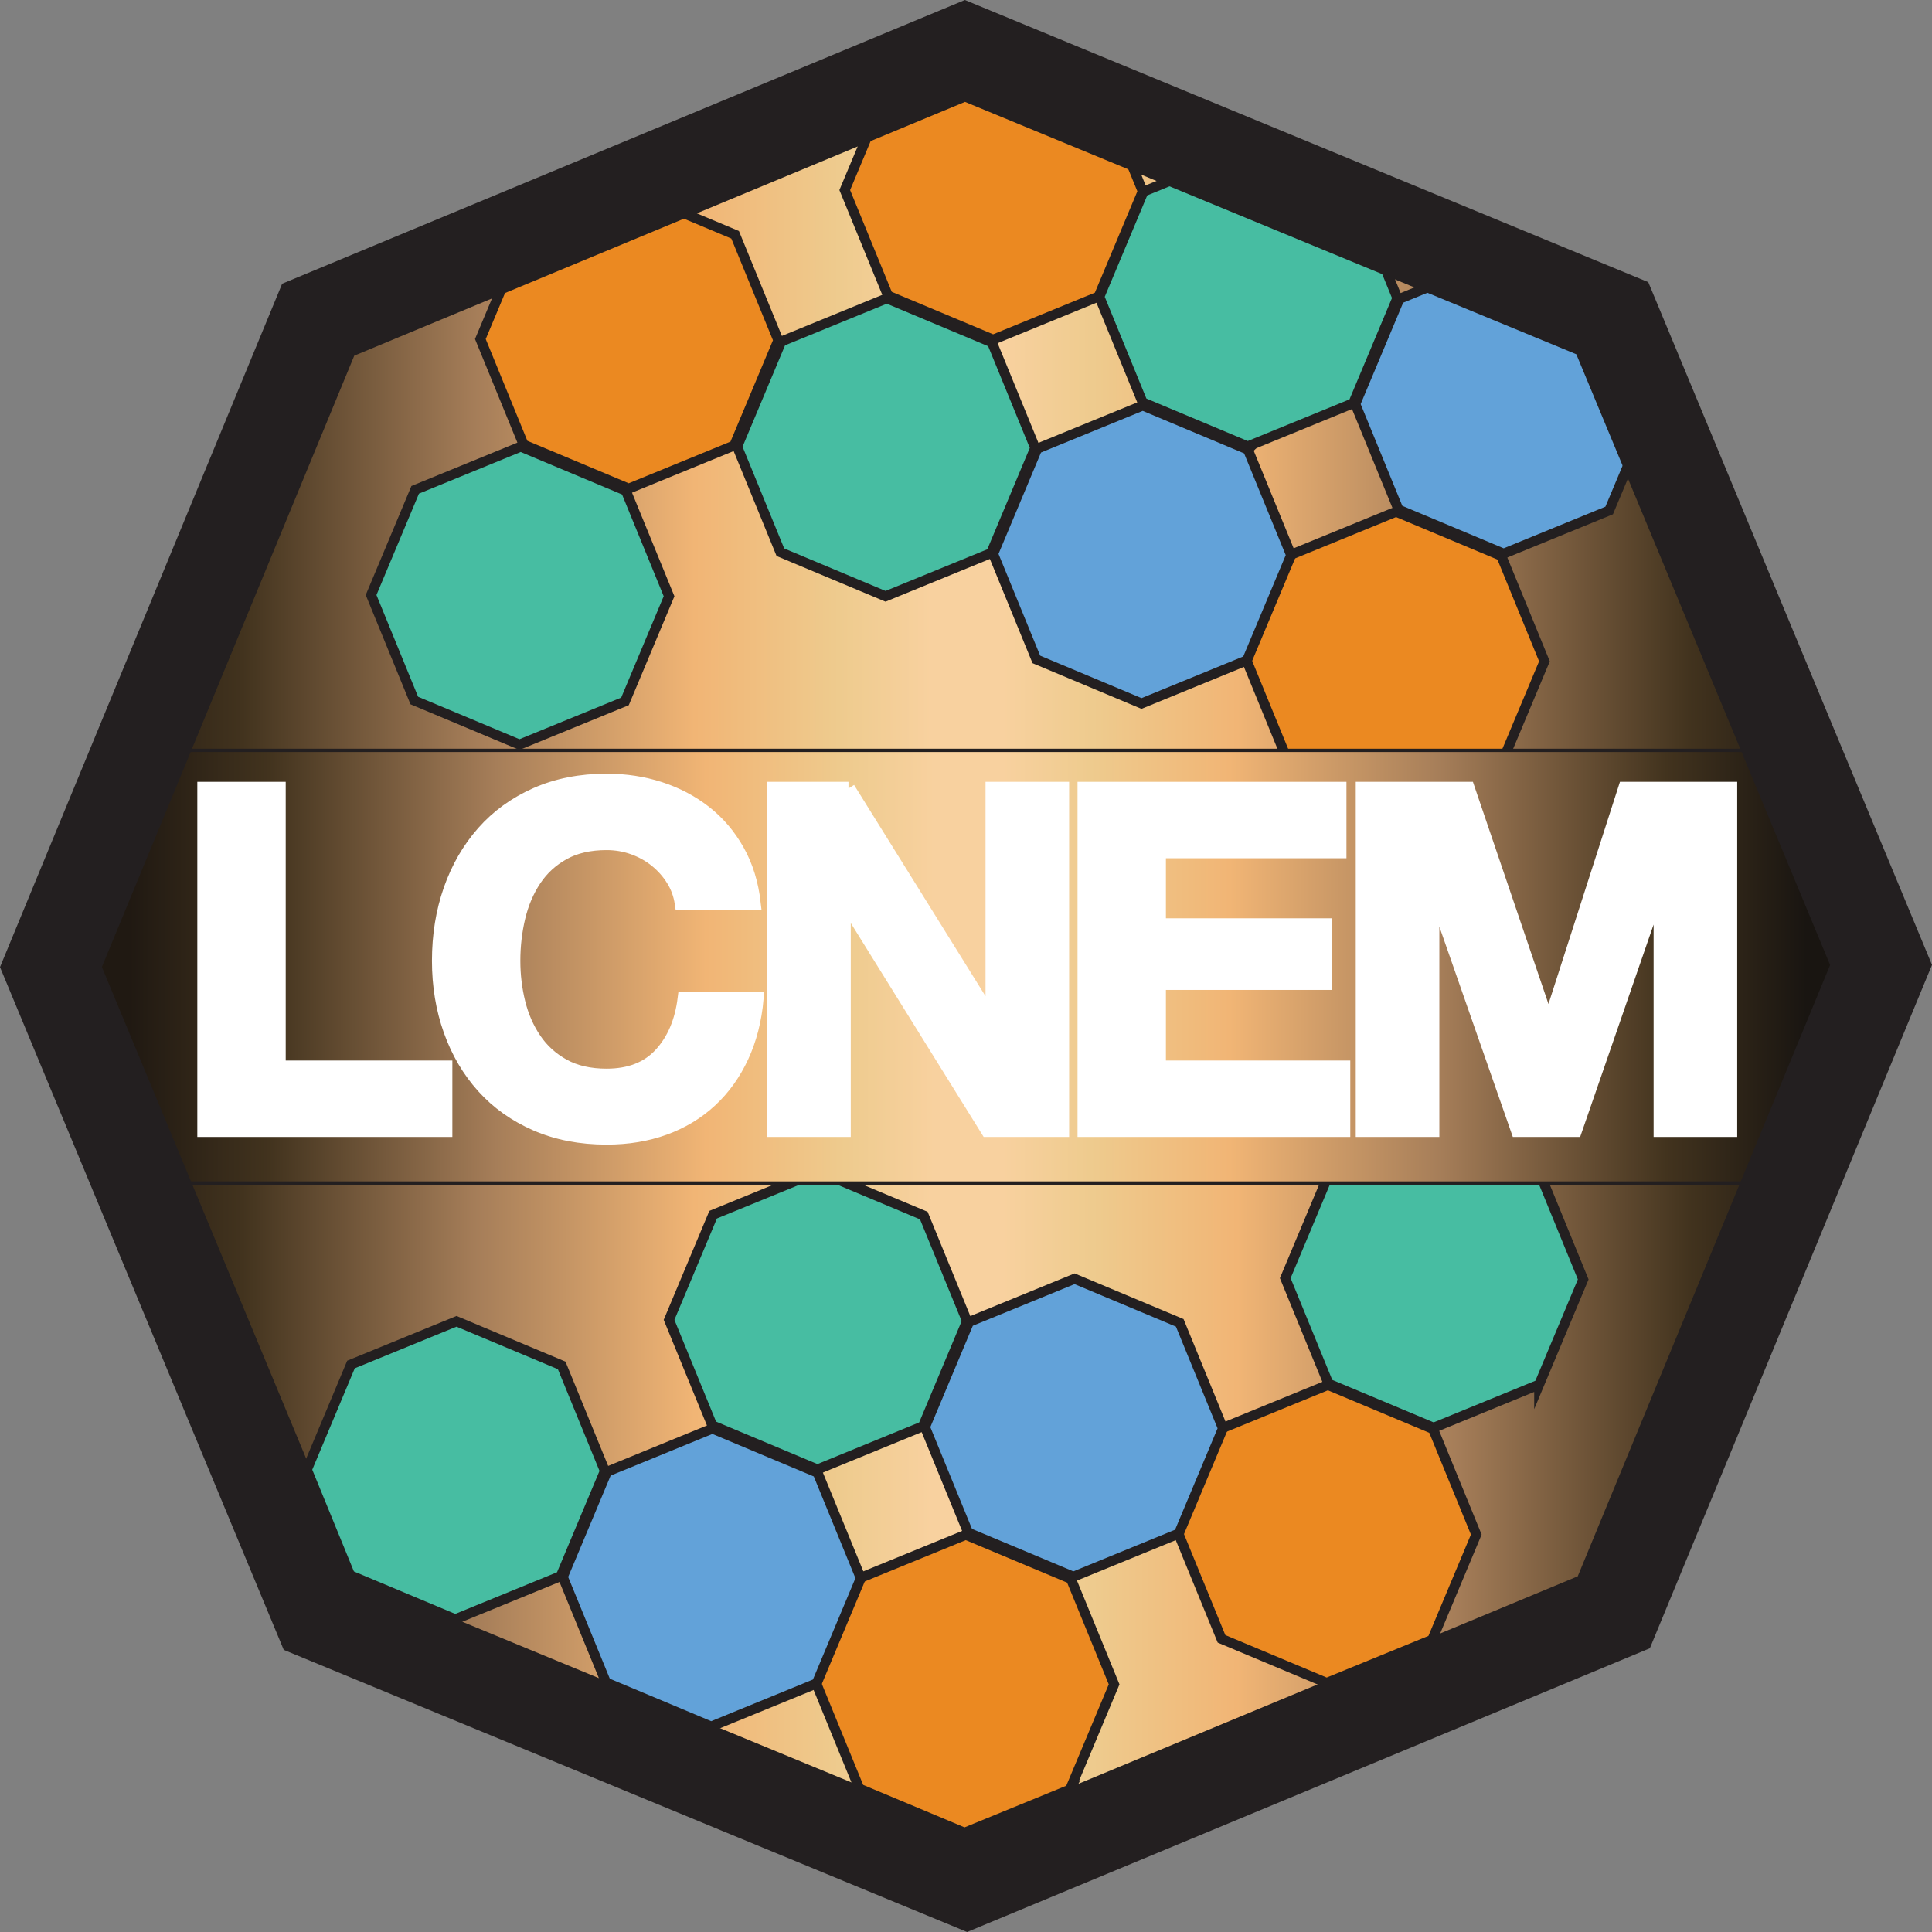 <?xml version="1.0" encoding="UTF-8" standalone="no"?>
<svg
   xmlns:dc="http://purl.org/dc/elements/1.1/"
   xmlns:cc="http://creativecommons.org/ns#"
   xmlns:rdf="http://www.w3.org/1999/02/22-rdf-syntax-ns#"
   xmlns:svg="http://www.w3.org/2000/svg"
   xmlns="http://www.w3.org/2000/svg"
   viewBox="0 0 1462.475 1462.475"
   height="1462.475"
   width="1462.475"
   xml:space="preserve"
   version="1.1"
   id="svg2"><rect x="0" y="0" width="1462.475" height="1462.475" fill="#808080" stroke="none"/><defs
     id="defs6"><clipPath
       id="clipPath18"
       clipPathUnits="userSpaceOnUse"><path
         id="path20"
         d="M 9772.8,1946.08 5856.32,318.5 1936.07,1937 308.48,5853.48 1926.98,9773.73 5843.47,11401.3 9763.72,9782.82 11391.3,5866.33 9772.8,1946.08 Z" /></clipPath><linearGradient
       id="linearGradient22"
       spreadMethod="pad"
       gradientTransform="matrix(11082.8,0,0,-11082.8,308.482,5859.91)"
       gradientUnits="userSpaceOnUse"
       y2="0"
       x2="1"
       y1="0"
       x1="0"><stop
         id="stop24"
         offset="0"
         style="stop-opacity:1;stop-color:#201912" /><stop
         id="stop26"
         offset="0.02"
         style="stop-opacity:1;stop-color:#201912" /><stop
         id="stop28"
         offset="0.1"
         style="stop-opacity:1;stop-color:#42331e" /><stop
         id="stop30"
         offset="0.23"
         style="stop-opacity:1;stop-color:#a67e59" /><stop
         id="stop32"
         offset="0.35"
         style="stop-opacity:1;stop-color:#f1b575" /><stop
         id="stop34"
         offset="0.43"
         style="stop-opacity:1;stop-color:#eecb8e" /><stop
         id="stop36"
         offset="0.481"
         style="stop-opacity:1;stop-color:#f8d19f" /><stop
         id="stop38"
         offset="0.5"
         style="stop-opacity:1;stop-color:#f8d19f" /><stop
         id="stop40"
         offset="0.52"
         style="stop-opacity:1;stop-color:#f8d19f" /><stop
         id="stop42"
         offset="0.57"
         style="stop-opacity:1;stop-color:#eecb8e" /><stop
         id="stop44"
         offset="0.65"
         style="stop-opacity:1;stop-color:#f1b575" /><stop
         id="stop46"
         offset="0.77"
         style="stop-opacity:1;stop-color:#a67e59" /><stop
         id="stop48"
         offset="0.9"
         style="stop-opacity:1;stop-color:#42331e" /><stop
         id="stop50"
         offset="0.98"
         style="stop-opacity:1;stop-color:#191511" /><stop
         id="stop52"
         offset="1"
         style="stop-opacity:1;stop-color:#191511" /></linearGradient><clipPath
       id="clipPath60"
       clipPathUnits="userSpaceOnUse"><path
         id="path62"
         d="M 0,11699.8 0,0 l 11699.8,0 0,11699.8 -11699.8,0 z" /></clipPath><clipPath
       id="clipPath128"
       clipPathUnits="userSpaceOnUse"><path
         id="path130"
         d="m 11121.2,4535.6 -10519.485,0 0,2620.15 10519.485,0 0,-2620.15 z" /></clipPath><linearGradient
       id="linearGradient132"
       spreadMethod="pad"
       gradientTransform="matrix(10519.4,0,0,-10519.4,601.715,5845.67)"
       gradientUnits="userSpaceOnUse"
       y2="0"
       x2="1"
       y1="0"
       x1="0"><stop
         id="stop134"
         offset="0"
         style="stop-opacity:1;stop-color:#201912" /><stop
         id="stop136"
         offset="0.02"
         style="stop-opacity:1;stop-color:#201912" /><stop
         id="stop138"
         offset="0.1"
         style="stop-opacity:1;stop-color:#42331e" /><stop
         id="stop140"
         offset="0.23"
         style="stop-opacity:1;stop-color:#a67e59" /><stop
         id="stop142"
         offset="0.35"
         style="stop-opacity:1;stop-color:#f1b575" /><stop
         id="stop144"
         offset="0.43"
         style="stop-opacity:1;stop-color:#eecb8e" /><stop
         id="stop146"
         offset="0.481"
         style="stop-opacity:1;stop-color:#f8d19f" /><stop
         id="stop148"
         offset="0.5"
         style="stop-opacity:1;stop-color:#f8d19f" /><stop
         id="stop150"
         offset="0.52"
         style="stop-opacity:1;stop-color:#f8d19f" /><stop
         id="stop152"
         offset="0.57"
         style="stop-opacity:1;stop-color:#eecb8e" /><stop
         id="stop154"
         offset="0.65"
         style="stop-opacity:1;stop-color:#f1b575" /><stop
         id="stop156"
         offset="0.77"
         style="stop-opacity:1;stop-color:#a67e59" /><stop
         id="stop158"
         offset="0.9"
         style="stop-opacity:1;stop-color:#42331e" /><stop
         id="stop160"
         offset="0.98"
         style="stop-opacity:1;stop-color:#191511" /><stop
         id="stop162"
         offset="1"
         style="stop-opacity:1;stop-color:#191511" /></linearGradient><clipPath
       id="clipPath170"
       clipPathUnits="userSpaceOnUse"><path
         id="path172"
         d="M 0,11699.8 0,0 l 11699.8,0 0,11699.8 -11699.8,0 z" /></clipPath></defs><g
     transform="matrix(1.25,0,0,-1.25,0,1462.475)"
     id="g10"><g
       transform="scale(0.1,0.1)"
       id="g12"><g
         id="g14"><g
           clip-path="url(#clipPath18)"
           id="g16"><path
             id="path54"
             style="fill:url(#linearGradient22);fill-opacity:1;fill-rule:nonzero;stroke:none"
             d="M 9772.8,1946.08 5856.32,318.5 1936.07,1937 308.48,5853.48 1926.98,9773.73 5843.47,11401.3 9763.72,9782.82 11391.3,5866.33 9772.8,1946.08" /></g></g><g
         id="g56"><g
           clip-path="url(#clipPath60)"
           id="g58"><path
             id="path64"
             style="fill:#eb8921;fill-opacity:1;fill-rule:nonzero;stroke:none"
             d="m 6479.93,862.699 -639.06,-261.5 -636.84,266.903 -261.56,638.998 266.92,636.88 639.06,261.56 636.84,-266.92 261.57,-639.02 -266.93,-636.901" /><path
             id="path66"
             style="fill:none;stroke:#231f20;stroke-width:60;stroke-linecap:butt;stroke-linejoin:miter;stroke-miterlimit:10;stroke-dasharray:none;stroke-opacity:1"
             d="m 6479.93,862.699 -639.06,-261.5 -636.84,266.903 -261.56,638.998 266.92,636.88 639.06,261.56 636.84,-266.92 261.57,-639.02 -266.93,-636.901 z" /><path
             id="path68"
             style="fill:#47bda2;fill-opacity:1;fill-rule:nonzero;stroke:none"
             d="m 3395.99,2155.35 -639.06,-261.58 -636.83,266.94 -261.57,639.05 266.93,636.84 639.06,261.56 636.83,-266.92 261.56,-639.06 -266.92,-636.83" /><path
             id="path70"
             style="fill:none;stroke:#231f20;stroke-width:60;stroke-linecap:butt;stroke-linejoin:miter;stroke-miterlimit:10;stroke-dasharray:none;stroke-opacity:1"
             d="m 3395.99,2155.35 -639.06,-261.58 -636.83,266.94 -261.57,639.05 266.93,636.84 639.06,261.56 636.83,-266.92 261.56,-639.06 -266.92,-636.83 z" /><path
             id="path72"
             style="fill:#62a2d9;fill-opacity:1;fill-rule:nonzero;stroke:none"
             d="m 4951.12,2781.66 261.57,-639.07 -266.93,-636.79 -639.06,-261.6 -636.83,266.9 -261.56,639.08 266.92,636.84 639.06,261.56 636.83,-266.92" /><path
             id="path74"
             style="fill:none;stroke:#231f20;stroke-width:60;stroke-linecap:butt;stroke-linejoin:miter;stroke-miterlimit:10;stroke-dasharray:none;stroke-opacity:1"
             d="m 4951.12,2781.66 261.57,-639.07 -266.93,-636.79 -639.06,-261.6 -636.83,266.9 -261.56,639.08 266.92,636.84 639.06,261.56 636.83,-266.92 z" /><path
             id="path76"
             style="fill:#eb8921;fill-opacity:1;fill-rule:nonzero;stroke:none"
             d="m 8673.09,1770.02 -639.07,-261.52 -636.83,266.89 -261.56,639.05 266.93,636.83 639.05,261.58 636.84,-266.94 261.56,-639.05 -266.92,-636.84" /><path
             id="path78"
             style="fill:none;stroke:#231f20;stroke-width:60;stroke-linecap:butt;stroke-linejoin:miter;stroke-miterlimit:10;stroke-dasharray:none;stroke-opacity:1"
             d="m 8673.09,1770.02 -639.07,-261.52 -636.83,266.89 -261.56,639.05 266.93,636.83 639.05,261.58 636.84,-266.94 261.56,-639.05 -266.92,-636.84 z" /><path
             id="path80"
             style="fill:#47bda2;fill-opacity:1;fill-rule:nonzero;stroke:none"
             d="m 5589.15,3062.64 -639.06,-261.56 -636.84,266.92 -261.56,639.06 266.92,636.83 639.06,261.57 636.84,-266.93 261.56,-639.05 -266.92,-636.84" /><path
             id="path82"
             style="fill:none;stroke:#231f20;stroke-width:60;stroke-linecap:butt;stroke-linejoin:miter;stroke-miterlimit:10;stroke-dasharray:none;stroke-opacity:1"
             d="m 5589.15,3062.64 -639.06,-261.56 -636.84,266.92 -261.56,639.06 266.92,636.83 639.06,261.57 636.84,-266.93 261.56,-639.05 -266.92,-636.84 z" /><path
             id="path84"
             style="fill:#62a2d9;fill-opacity:1;fill-rule:nonzero;stroke:none"
             d="m 7144.29,3688.95 261.56,-639.05 -266.93,-636.84 -639.06,-261.56 -636.83,266.92 -261.57,639.06 266.93,636.83 639.06,261.57 636.84,-266.93" /><path
             id="path86"
             style="fill:none;stroke:#231f20;stroke-width:60;stroke-linecap:butt;stroke-linejoin:miter;stroke-miterlimit:10;stroke-dasharray:none;stroke-opacity:1"
             d="m 7144.29,3688.95 261.56,-639.05 -266.93,-636.84 -639.06,-261.56 -636.83,266.92 -261.57,639.06 266.93,636.83 639.06,261.57 636.84,-266.93 z" /><path
             id="path88"
             style="fill:#47bda2;fill-opacity:1;fill-rule:nonzero;stroke:none"
             d="m 9320.74,3315.22 -639.05,-261.56 -636.84,266.92 -261.56,639.05 266.92,636.84 639.07,261.57 636.83,-266.93 261.57,-639.05 -266.94,-636.84" /><path
             id="path90"
             style="fill:none;stroke:#231f20;stroke-width:60;stroke-linecap:butt;stroke-linejoin:miter;stroke-miterlimit:10;stroke-dasharray:none;stroke-opacity:1"
             d="m 9320.74,3315.22 -639.05,-261.56 -636.84,266.92 -261.56,639.05 266.92,636.84 639.07,261.57 636.83,-266.93 261.57,-639.05 -266.94,-636.84 z" /><path
             id="path92"
             style="fill:#eb8921;fill-opacity:1;fill-rule:nonzero;stroke:none"
             d="m 4446.41,9002.18 -639.06,-261.56 -636.84,266.92 -261.56,639.06 266.92,636.8 639.06,261.6 636.84,-266.9 261.56,-639.08 -266.92,-636.84" /><path
             id="path94"
             style="fill:none;stroke:#231f20;stroke-width:60;stroke-linecap:butt;stroke-linejoin:miter;stroke-miterlimit:10;stroke-dasharray:none;stroke-opacity:1"
             d="m 4446.41,9002.18 -639.06,-261.56 -636.84,266.92 -261.56,639.06 266.92,636.8 639.06,261.6 636.84,-266.9 261.56,-639.08 -266.92,-636.84 z" /><path
             id="path96"
             style="fill:#47bda2;fill-opacity:1;fill-rule:nonzero;stroke:none"
             d="m 3784.76,7452.26 -639.06,-261.56 -636.83,266.92 -261.57,639.06 266.93,636.84 639.06,261.56 636.83,-266.93 261.57,-639.05 -266.93,-636.84" /><path
             id="path98"
             style="fill:none;stroke:#231f20;stroke-width:60;stroke-linecap:butt;stroke-linejoin:miter;stroke-miterlimit:10;stroke-dasharray:none;stroke-opacity:1"
             d="m 3784.76,7452.26 -639.06,-261.56 -636.83,266.92 -261.57,639.06 266.93,636.84 639.06,261.56 636.83,-266.93 261.57,-639.05 -266.93,-636.84 z" /><path
             id="path100"
             style="fill:#eb8921;fill-opacity:1;fill-rule:nonzero;stroke:none"
             d="m 9085.89,7058.15 -639.05,-261.57 -636.84,266.93 -261.56,639.06 266.92,636.83 639.05,261.57 636.84,-266.93 261.57,-639.05 -266.93,-636.84" /><path
             id="path102"
             style="fill:none;stroke:#231f20;stroke-width:60;stroke-linecap:butt;stroke-linejoin:miter;stroke-miterlimit:10;stroke-dasharray:none;stroke-opacity:1"
             d="m 9085.89,7058.15 -639.05,-261.57 -636.84,266.93 -261.56,639.06 266.92,636.83 639.05,261.57 636.84,-266.93 261.57,-639.05 -266.93,-636.84 z" /><path
             id="path104"
             style="fill:#62a2d9;fill-opacity:1;fill-rule:nonzero;stroke:none"
             d="m 7557.09,8977.08 261.56,-639.06 -266.92,-636.83 -639.05,-261.57 -636.84,266.93 -261.57,639.06 266.93,636.83 639.05,261.56 636.84,-266.92" /><path
             id="path106"
             style="fill:none;stroke:#231f20;stroke-width:60;stroke-linecap:butt;stroke-linejoin:miter;stroke-miterlimit:10;stroke-dasharray:none;stroke-opacity:1"
             d="m 7557.09,8977.08 261.56,-639.06 -266.92,-636.83 -639.05,-261.57 -636.84,266.93 -261.57,639.06 266.93,636.83 639.05,261.56 636.84,-266.92 z" /><path
             id="path108"
             style="fill:#eb8921;fill-opacity:1;fill-rule:nonzero;stroke:none"
             d="m 6653.14,9904.38 -639.06,-261.57 -636.83,266.93 -261.57,639.06 266.93,636.8 639.06,261.6 636.84,-266.9 261.56,-639.1 -266.93,-636.82" /><path
             id="path110"
             style="fill:none;stroke:#231f20;stroke-width:60;stroke-linecap:butt;stroke-linejoin:miter;stroke-miterlimit:10;stroke-dasharray:none;stroke-opacity:1"
             d="m 6653.14,9904.38 -639.06,-261.57 -636.83,266.93 -261.57,639.06 266.93,636.8 639.06,261.6 636.84,-266.9 261.56,-639.1 -266.93,-636.82 z" /><path
             id="path112"
             style="fill:#47bda2;fill-opacity:1;fill-rule:nonzero;stroke:none"
             d="m 8195.11,9258.07 -639.06,-261.57 -636.83,266.93 -261.56,639.06 266.92,636.81 639.05,261.6 636.84,-266.9 261.57,-639.1 -266.93,-636.83" /><path
             id="path114"
             style="fill:none;stroke:#231f20;stroke-width:60;stroke-linecap:butt;stroke-linejoin:miter;stroke-miterlimit:10;stroke-dasharray:none;stroke-opacity:1"
             d="m 8195.11,9258.07 -639.06,-261.57 -636.83,266.93 -261.56,639.06 266.92,636.81 639.05,261.6 636.84,-266.9 261.57,-639.1 -266.93,-636.83 z" /><path
             id="path116"
             style="fill:#47bda2;fill-opacity:1;fill-rule:nonzero;stroke:none"
             d="m 6001.75,8350.27 -639.06,-261.57 -636.84,266.93 -261.56,639.06 266.93,636.83 639.05,261.57 636.84,-266.93 261.56,-639.06 -266.92,-636.83" /><path
             id="path118"
             style="fill:none;stroke:#231f20;stroke-width:60;stroke-linecap:butt;stroke-linejoin:miter;stroke-miterlimit:10;stroke-dasharray:none;stroke-opacity:1"
             d="m 6001.75,8350.27 -639.06,-261.57 -636.84,266.93 -261.56,639.06 266.93,636.83 639.05,261.57 636.84,-266.93 261.56,-639.06 -266.92,-636.83 z" /><path
             id="path120"
             style="fill:#62a2d9;fill-opacity:1;fill-rule:nonzero;stroke:none"
             d="m 9750.24,9884.38 261.56,-639.06 -266.92,-636.84 -639.05,-261.56 -636.84,266.93 -261.56,639.05 266.93,636.84 639.05,261.56 636.83,-266.92" /><path
             id="path122"
             style="fill:none;stroke:#231f20;stroke-width:60;stroke-linecap:butt;stroke-linejoin:miter;stroke-miterlimit:10;stroke-dasharray:none;stroke-opacity:1"
             d="m 9750.24,9884.38 261.56,-639.06 -266.92,-636.84 -639.05,-261.56 -636.84,266.93 -261.56,639.05 266.93,636.84 639.05,261.56 636.83,-266.92 z" /></g></g><g
         id="g124"><g
           clip-path="url(#clipPath128)"
           id="g126"><path
             id="path164"
             style="fill:url(#linearGradient132);fill-opacity:1;fill-rule:nonzero;stroke:none"
             d="m 601.715,4535.6 10519.5,0 0,2620.15 -10519.5,0 0,-2620.15 z" /></g></g><g
         id="g166"><g
           clip-path="url(#clipPath170)"
           id="g168"><path
             id="path174"
             style="fill:none;stroke:#231f20;stroke-width:20;stroke-linecap:butt;stroke-linejoin:miter;stroke-miterlimit:10;stroke-dasharray:none;stroke-opacity:1"
             d="m 601.715,4535.6 10519.5,0 0,2620.15 -10519.5,0 0,-2620.15 z" /><path
             id="path176"
             style="fill:none;stroke:#231f20;stroke-width:570;stroke-linecap:butt;stroke-linejoin:miter;stroke-miterlimit:10;stroke-dasharray:none;stroke-opacity:1"
             d="M 9772.8,1936.08 5856.32,308.5 1936.07,1927 308.48,5843.48 1926.98,9763.73 5843.47,11391.3 9763.72,9772.82 11391.3,5856.33 9772.8,1936.08 Z" /><path
             id="path178"
             style="fill:#ffffff;fill-opacity:1;fill-rule:nonzero;stroke:none"
             d="m 1690.22,6925.23 0,-1687.75 1009.18,0 0,-382.8 -1464.46,0 0,2070.55 455.28,0" /><path
             id="path180"
             style="fill:#ffffff;fill-opacity:1;fill-rule:nonzero;stroke:none"
             d="m 4073.93,6372.79 c -27.1,43.5 -60.9,81.65 -101.5,114.55 -40.6,32.85 -86.54,58.45 -137.74,76.85 -51.25,18.35 -104.9,27.55 -160.95,27.55 -102.5,0 -189.49,-19.85 -261,-59.45 -71.54,-39.65 -129.54,-92.8 -173.99,-159.5 -44.5,-66.7 -76.85,-142.59 -97.15,-227.64 -20.3,-85.1 -30.45,-173.04 -30.45,-263.89 0,-87 10.15,-171.6 30.45,-253.74 20.3,-82.2 52.65,-156.15 97.15,-221.85 44.45,-65.75 102.45,-118.45 173.99,-158.05 71.51,-39.65 158.5,-59.44 261,-59.44 139.19,0 247.94,42.5 326.24,127.59 78.3,85.05 126.15,197.19 143.55,336.39 l 440.79,0 c -11.61,-129.55 -41.6,-246.49 -89.9,-350.88 -48.35,-104.41 -112.15,-193.35 -191.4,-266.8 -79.29,-73.5 -172.09,-129.54 -278.39,-168.2 -106.34,-38.65 -223.29,-57.99 -350.89,-57.99 -158.54,0 -301.14,27.55 -427.74,82.64 -126.64,55.1 -233.44,130.95 -320.44,227.65 -87,96.65 -153.7,210.24 -200.1,340.74 -46.39,130.49 -69.6,271.14 -69.6,421.94 0,154.64 23.21,298.19 69.6,430.64 46.4,132.39 113.1,247.94 200.1,346.54 87,98.59 193.8,175.9 320.44,231.99 126.6,56.05 269.2,84.1 427.74,84.1 114.05,0 221.85,-16.45 323.34,-49.3 101.5,-32.9 192.35,-80.75 272.59,-143.54 80.2,-62.86 146.45,-140.65 198.65,-233.45 52.2,-92.8 85.05,-199.14 98.59,-318.99 l -440.78,0 c -7.75,52.2 -25.15,100.04 -52.2,143.54" /><path
             id="path182"
             style="fill:#ffffff;fill-opacity:1;fill-rule:nonzero;stroke:none"
             d="m 5138.2,6925.23 864.17,-1389.06 5.8,0 0,1389.06 426.29,0 0,-2070.55 -455.29,0 -861.27,1386.17 -5.81,0 0,-1386.17 -426.28,0 0,2070.55 452.39,0" /><path
             id="path184"
             style="fill:#ffffff;fill-opacity:1;fill-rule:nonzero;stroke:none"
             d="m 8891.01,6925.23 484.28,-1423.87 5.8,0 458.2,1423.87 640.91,0 0,-2070.55 -426.3,0 0,1467.37 -5.8,0 -507.51,-1467.37 -350.89,0 -507.48,1452.86 -5.8,0 0,-1452.86 -426.29,0 0,2070.55 640.88,0" /><path
             id="path186"
             style="fill:#ffffff;fill-opacity:1;fill-rule:nonzero;stroke:none"
             d="m 8113.84,6925.23 0,-382.79 -1093.27,0 0,-443.69 1003.37,0 0,-353.79 -1003.37,0 0,-507.48 1116.47,0 0,-382.8 -1571.76,0 0,2070.55 1548.56,0" /><path
             id="path188"
             style="fill:#ffffff;fill-opacity:1;fill-rule:nonzero;stroke:none"
             d="m 1690.22,6925.23 0,-1687.75 1009.18,0 0,-382.8 -1464.46,0 0,2070.55 455.28,0" /><path
             id="path190"
             style="fill:none;stroke:#ffffff;stroke-width:80;stroke-linecap:butt;stroke-linejoin:miter;stroke-miterlimit:10;stroke-dasharray:none;stroke-opacity:1"
             d="m 1690.22,6925.23 0,-1687.75 1009.18,0 0,-382.8 -1464.46,0 0,2070.55 455.28,0 z" /><path
             id="path192"
             style="fill:#ffffff;fill-opacity:1;fill-rule:nonzero;stroke:none"
             d="m 4073.93,6372.79 c -27.1,43.5 -60.9,81.65 -101.5,114.55 -40.6,32.85 -86.54,58.45 -137.74,76.85 -51.25,18.35 -104.9,27.55 -160.95,27.55 -102.5,0 -189.49,-19.85 -261,-59.45 -71.54,-39.65 -129.54,-92.8 -173.99,-159.5 -44.5,-66.7 -76.85,-142.59 -97.15,-227.64 -20.3,-85.1 -30.45,-173.04 -30.45,-263.89 0,-87 10.15,-171.6 30.45,-253.74 20.3,-82.2 52.65,-156.15 97.15,-221.85 44.45,-65.75 102.45,-118.45 173.99,-158.05 71.51,-39.65 158.5,-59.44 261,-59.44 139.19,0 247.94,42.5 326.24,127.59 78.3,85.05 126.15,197.19 143.55,336.39 l 440.79,0 c -11.61,-129.55 -41.6,-246.49 -89.9,-350.88 -48.35,-104.41 -112.15,-193.35 -191.4,-266.8 -79.29,-73.5 -172.09,-129.54 -278.39,-168.2 -106.34,-38.65 -223.29,-57.99 -350.89,-57.99 -158.54,0 -301.14,27.55 -427.74,82.64 -126.64,55.1 -233.44,130.95 -320.44,227.65 -87,96.65 -153.7,210.24 -200.1,340.74 -46.39,130.49 -69.6,271.14 -69.6,421.94 0,154.64 23.21,298.19 69.6,430.64 46.4,132.39 113.1,247.94 200.1,346.54 87,98.59 193.8,175.9 320.44,231.99 126.6,56.05 269.2,84.1 427.74,84.1 114.05,0 221.85,-16.45 323.34,-49.3 101.5,-32.9 192.35,-80.75 272.59,-143.54 80.2,-62.86 146.45,-140.65 198.65,-233.45 52.2,-92.8 85.05,-199.14 98.59,-318.99 l -440.78,0 c -7.75,52.2 -25.15,100.04 -52.2,143.54" /><path
             id="path194"
             style="fill:none;stroke:#ffffff;stroke-width:80;stroke-linecap:butt;stroke-linejoin:miter;stroke-miterlimit:10;stroke-dasharray:none;stroke-opacity:1"
             d="m 4073.93,6372.79 c -27.1,43.5 -60.9,81.65 -101.5,114.55 -40.6,32.85 -86.54,58.45 -137.74,76.85 -51.25,18.35 -104.9,27.55 -160.95,27.55 -102.5,0 -189.49,-19.85 -261,-59.45 -71.54,-39.65 -129.54,-92.8 -173.99,-159.5 -44.5,-66.7 -76.85,-142.59 -97.15,-227.64 -20.3,-85.1 -30.45,-173.04 -30.45,-263.89 0,-87 10.15,-171.6 30.45,-253.74 20.3,-82.2 52.65,-156.15 97.15,-221.85 44.45,-65.75 102.45,-118.45 173.99,-158.05 71.51,-39.65 158.5,-59.44 261,-59.44 139.19,0 247.94,42.5 326.24,127.59 78.3,85.05 126.15,197.19 143.55,336.39 l 440.79,0 c -11.61,-129.55 -41.6,-246.49 -89.9,-350.88 -48.35,-104.41 -112.15,-193.35 -191.4,-266.8 -79.29,-73.5 -172.09,-129.54 -278.39,-168.2 -106.34,-38.65 -223.29,-57.99 -350.89,-57.99 -158.54,0 -301.14,27.55 -427.74,82.64 -126.64,55.1 -233.44,130.95 -320.44,227.65 -87,96.65 -153.7,210.24 -200.1,340.74 -46.39,130.49 -69.6,271.14 -69.6,421.94 0,154.64 23.21,298.19 69.6,430.64 46.4,132.39 113.1,247.94 200.1,346.54 87,98.59 193.8,175.9 320.44,231.99 126.6,56.05 269.2,84.1 427.74,84.1 114.05,0 221.85,-16.45 323.34,-49.3 101.5,-32.9 192.35,-80.75 272.59,-143.54 80.2,-62.86 146.45,-140.65 198.65,-233.45 52.2,-92.8 85.05,-199.14 98.59,-318.99 l -440.78,0 c -7.75,52.2 -25.15,100.04 -52.2,143.54 z" /><path
             id="path196"
             style="fill:#ffffff;fill-opacity:1;fill-rule:nonzero;stroke:none"
             d="m 5138.2,6925.23 864.17,-1389.06 5.8,0 0,1389.06 426.29,0 0,-2070.55 -455.29,0 -861.27,1386.17 -5.81,0 0,-1386.17 -426.28,0 0,2070.55 452.39,0" /><path
             id="path198"
             style="fill:none;stroke:#ffffff;stroke-width:80;stroke-linecap:butt;stroke-linejoin:miter;stroke-miterlimit:10;stroke-dasharray:none;stroke-opacity:1"
             d="m 5138.2,6925.23 864.17,-1389.06 5.8,0 0,1389.06 426.29,0 0,-2070.55 -455.29,0 -861.27,1386.17 -5.81,0 0,-1386.17 -426.28,0 0,2070.55 452.39,0 z" /><path
             id="path200"
             style="fill:#ffffff;fill-opacity:1;fill-rule:nonzero;stroke:none"
             d="m 8891.01,6925.23 484.28,-1423.87 5.8,0 458.2,1423.87 640.91,0 0,-2070.55 -426.3,0 0,1467.37 -5.8,0 -507.51,-1467.37 -350.89,0 -507.48,1452.86 -5.8,0 0,-1452.86 -426.29,0 0,2070.55 640.88,0" /><path
             id="path202"
             style="fill:none;stroke:#ffffff;stroke-width:80;stroke-linecap:butt;stroke-linejoin:miter;stroke-miterlimit:10;stroke-dasharray:none;stroke-opacity:1"
             d="m 8891.01,6925.23 484.28,-1423.87 5.8,0 458.2,1423.87 640.91,0 0,-2070.55 -426.3,0 0,1467.37 -5.8,0 -507.51,-1467.37 -350.89,0 -507.48,1452.86 -5.8,0 0,-1452.86 -426.29,0 0,2070.55 640.88,0 z" /><path
             id="path204"
             style="fill:#ffffff;fill-opacity:1;fill-rule:nonzero;stroke:none"
             d="m 8113.84,6925.23 0,-382.79 -1093.27,0 0,-443.69 1003.37,0 0,-353.79 -1003.37,0 0,-507.48 1116.47,0 0,-382.8 -1571.76,0 0,2070.55 1548.56,0" /><path
             id="path206"
             style="fill:none;stroke:#ffffff;stroke-width:80;stroke-linecap:butt;stroke-linejoin:miter;stroke-miterlimit:10;stroke-dasharray:none;stroke-opacity:1"
             d="m 8113.84,6925.23 0,-382.79 -1093.27,0 0,-443.69 1003.37,0 0,-353.79 -1003.37,0 0,-507.48 1116.47,0 0,-382.8 -1571.76,0 0,2070.55 1548.56,0 z" /></g></g></g></g></svg>